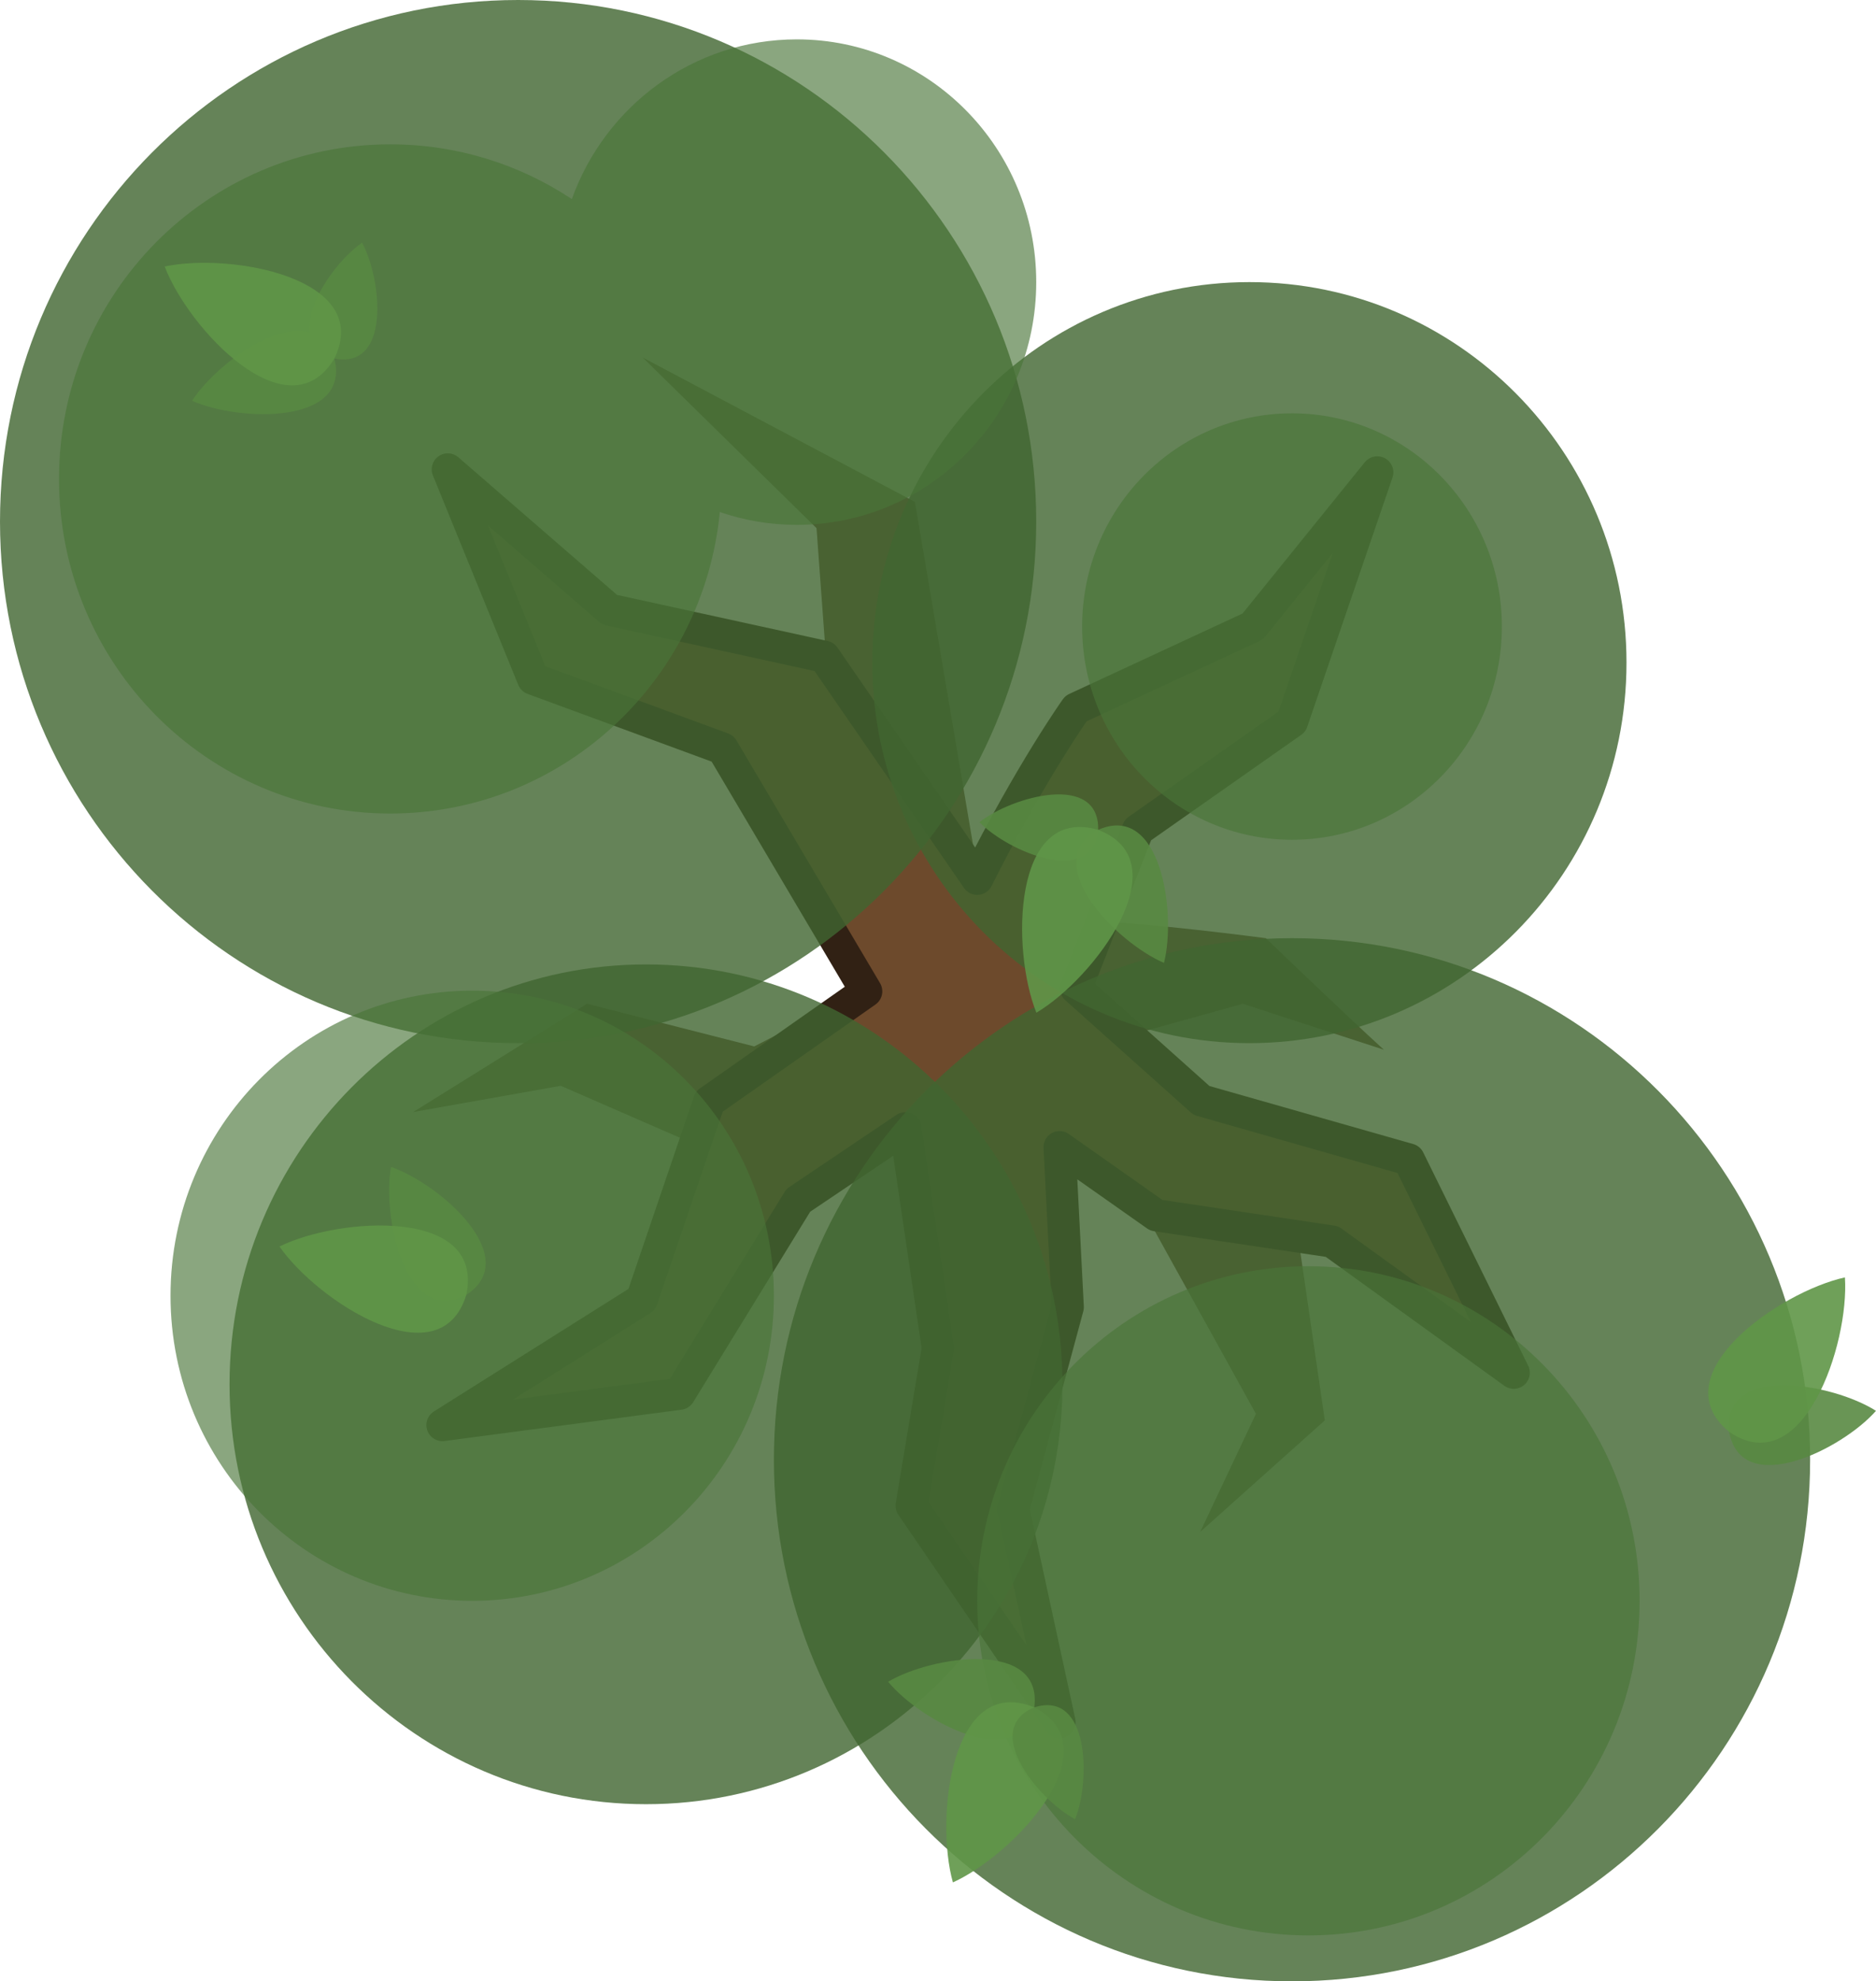 <?xml version="1.0" encoding="UTF-8" standalone="no"?>
<svg
   width="520.942"
   height="550"
   viewBox="0 0 520.942 550"
   fill="none"
   version="1.1"
   id="svg48"
   sodipodi:docname="oak_tree_2.svg"
   inkscape:version="1.1.2 (0a00cf5339, 2022-02-04)"
   xmlns:inkscape="http://www.inkscape.org/namespaces/inkscape"
   xmlns:sodipodi="http://sodipodi.sourceforge.net/DTD/sodipodi-0.dtd"
   xmlns="http://www.w3.org/2000/svg"
   xmlns:svg="http://www.w3.org/2000/svg">
  <defs
     id="defs52" />
  <sodipodi:namedview
     id="namedview50"
     pagecolor="#505050"
     bordercolor="#ffffff"
     borderopacity="1"
     inkscape:pageshadow="0"
     inkscape:pageopacity="0"
     inkscape:pagecheckerboard="1"
     showgrid="false"
     width="520.942px"
     inkscape:zoom="2.0393708"
     inkscape:cx="152.49802"
     inkscape:cy="256.45165"
     inkscape:window-width="2560"
     inkscape:window-height="1372"
     inkscape:window-x="0"
     inkscape:window-y="0"
     inkscape:window-maximized="1"
     inkscape:current-layer="svg48"
     height="604.001px"
     inkscape:showpageshadow="2"
     inkscape:deskcolor="#505050" />
  <path
     d="m 351.49,260.43 c 0,0 -34.603,-4.553 -47.351,-4.553 l -32.781,-14.57 -17.301,-101.987 -75.579,-40.066 48.262,47.351 2.732,37.334 11.838,90.149 -31.871,16.391 -46.44,-11.838 -48.262,30.05 40.977,-7.285 35.513,15.48 60.099,-5.464 43.709,5.464 25.497,24.586 28.228,50.993 -15.48,32.781 34.603,-30.96 -7.285,-50.083 -48.262,-56.457 32.781,-9.106 39.156,12.748 c -9.713,-8.802 -32.781,-30.96 -32.781,-30.96 z"
     fill="#5b3e24"
     id="path2"
     style="opacity:0.9;stroke-width:1.821" />
  <path
     d="m 251.419,313.179 -29.736,20.019 -32.993,53.696 -65.823,8.693 55.364,-34.865 18.698,-54.938 43.608,-30.592 -39.891,-67.413 -52.598,-19.348 -23.699,-58.127 44.932,38.955 59.586,13.038 42.492,61.651 c 14.894,-29.7 27.424,-47.258 27.424,-47.258 l 49.065,-22.765 34.603,-42.798 -23.675,69.205 -42.798,30.05 -17.194,43.936 34.858,31.162 57.564,16.391 29.139,59.189 -50.468,-36.424 -48.786,-7.285 -26.866,-18.911 2.28,44.408 -15.129,56.027 12.848,59.189 -41.077,-60.099 7.285,-43.709 z"
     fill="#6d4a2c"
     stroke="#1b1917"
     stroke-width="11.012"
     stroke-miterlimit="16"
     stroke-linejoin="round"
     id="path4"
     style="stroke:#312114;stroke-width:8.93;stroke-miterlimit:16;stroke-dasharray:none;stroke-opacity:1" />
  <path
     opacity="0.95"
     d="M 214.901,405.215 C 214.901,485.178 279.316,550 358.775,550 438.234,550 502.649,485.178 502.649,405.215 c 0,-79.963 -64.415,-144.785 -143.874,-144.785 -79.459,0 -143.874,64.822 -143.874,144.785 z"
     fill="#3a4f3f"
     id="path6"
     style="fill:#416631;fill-opacity:0.851;stroke-width:1.821" />
  <path
     opacity="0.95"
     d="m -7.5e-6,144.785 c 0,79.963 64.416,144.785 143.874,144.785 79.459,0 143.874,-64.822 143.874,-144.785 C 287.748,64.822 223.333,0 143.874,0 64.416,0 -7.5e-6,64.822 -7.5e-6,144.785 Z"
     fill="#3a4f3f"
     id="path8"
     style="fill:#416631;fill-opacity:0.851;stroke-width:1.821" />
  <path
     opacity="0.95"
     d="m 63.742,384.272 c 0,64.372 51.776,116.556 115.646,116.556 63.869,0 115.646,-52.184 115.646,-116.556 0,-64.372 -51.776,-116.556 -115.646,-116.556 -63.869,0 -115.646,52.184 -115.646,116.556 z"
     fill="#3a4f3f"
     id="path10"
     style="fill:#416631;fill-opacity:0.851;stroke-width:1.821" />
  <path
     opacity="0.85"
     d="m 271.358,444.371 c 0,51.298 41.177,92.881 91.97,92.881 50.794,0 91.97,-41.583 91.97,-92.881 0,-51.296 -41.176,-92.881 -91.97,-92.881 -50.793,0 -91.97,41.585 -91.97,92.881 z"
     fill="#485e52"
     id="path12"
     style="opacity:0.8;fill:#4a7538;fill-opacity:0.804;stroke-width:1.821" />
  <path
     opacity="0.95"
     d="m 242.219,183.94 c 0,58.338 46.885,105.629 104.719,105.629 57.834,0 104.719,-47.291 104.719,-105.629 0,-58.337 -46.884,-105.629 -104.719,-105.629 -57.834,0 -104.719,47.292 -104.719,105.629 z"
     fill="#3a4f3f"
     id="path14"
     style="fill:#416631;fill-opacity:0.851;stroke-width:1.821" />
  <path
     opacity="0.85"
     d="m 47.351,359.685 c 0,46.77 37.507,84.685 83.775,84.685 46.267,0 83.775,-37.915 83.775,-84.685 C 214.901,312.915 177.393,275 131.126,275 84.858,275 47.351,312.915 47.351,359.685 Z"
     fill="#485e52"
     id="path16"
     style="opacity:0.8;fill:#4a7538;fill-opacity:0.804;stroke-width:1.821" />
  <path
     opacity="0.85"
     d="m 300.497,173.924 c 0,32.689 26.092,59.189 58.278,59.189 32.186,0 58.278,-26.5 58.278,-59.189 0,-32.689 -26.092,-59.189 -58.278,-59.189 -32.186,0 -58.278,26.5 -58.278,59.189 z"
     fill="#485e52"
     id="path18"
     style="opacity:0.8;fill:#4a7538;fill-opacity:0.804;stroke-width:1.821" />
  <path
     opacity="0.85"
     fill-rule="evenodd"
     clip-rule="evenodd"
     d="m 199.887,142.132 c 6.713,2.311 13.907,3.564 21.388,3.564 36.712,0 66.474,-30.169 66.474,-67.384 0,-37.215 -29.762,-67.384 -66.474,-67.384 -28.726,0 -53.195,18.471 -62.483,44.335 -14.48,-9.607 -31.809,-15.196 -50.431,-15.196 -50.793,0 -91.97,41.584 -91.97,92.881 0,51.297 41.177,92.881 91.97,92.881 47.724,0 86.96,-36.712 91.526,-83.696 z"
     fill="#485e52"
     id="path20"
     style="opacity:0.8;fill:#4a7538;fill-opacity:0.804;stroke-width:1.821" />
  <path
     d="m 246.626,466.841 c 9.073,11.011 36.466,25.712 40.582,7.108 2.457,-18.895 -28.303,-14.386 -40.58,-7.117 l -0.007,-0.002 c 0,0.002 0.005,0.009 0.005,0.011 z"
     fill="#5f926a"
     id="path22"
     style="fill:#588a42;fill-opacity:0.895;stroke-width:1.821" />
  <path
     d="m 264.612,522.547 0.007,-0.013 c 16.932,-7.671 44.667,-37.11 22.588,-48.586 -23,-9.49 -27.642,30.691 -22.599,48.582 l -0.006,0.011 c 0.002,-0.002 0.006,-0.004 0.007,-0.004 0,0.004 0.002,0.005 0.002,0.009 z"
     fill="#587e60"
     id="path24"
     style="fill:#609648;fill-opacity:0.899;stroke-width:1.821" />
  <path
     d="m 298.548,504.995 -0.004,-0.007 c 4.333,-10.836 3.897,-35.881 -11.335,-31.039 -14.772,6.112 1.034,25.546 11.33,31.04 l 0.002,0.007 c -0.002,0.002 0,-0.002 0,0 0.002,0 0.004,-0.004 0.007,-0.002 z"
     fill="#77a37a"
     id="path26"
     style="fill:#588a42;fill-opacity:0.895;stroke-width:1.821" />
  <path
     d="m 108.576,323.946 c -2.499,14.047 4.072,44.433 20.904,35.504 15.977,-10.381 -7.401,-30.875 -20.895,-35.51 l -0.006,-0.005 c 0,0.002 -0.002,0.009 -0.004,0.011 z"
     fill="#77a37a"
     id="path28"
     style="fill:#588a42;fill-opacity:0.895;stroke-width:1.821" />
  <path
     d="m 77.596,346.019 0.013,0.004 c 10.607,15.265 44.579,37.216 51.871,13.428 5.172,-24.338 -35.185,-21.636 -51.869,-13.439 l -0.013,-0.004 c 0.002,0.002 0.005,0.006 0.005,0.006 -0.004,0.002 -0.005,0.004 -0.007,0.005 z"
     fill="#5f926a"
     id="path30"
     style="fill:#609648;fill-opacity:0.899;stroke-width:1.821" />
  <path
     d="m 323.216,267.285 c -13.122,-5.6 -34.95,-27.735 -18.263,-36.93 17.434,-7.685 21.783,23.096 18.272,36.926 l 0.004,0.006 c -0.004,0 -0.009,-0.002 -0.013,-0.002 z"
     fill="#5f926a"
     id="path32"
     style="fill:#588a42;fill-opacity:0.895;stroke-width:1.821" />
  <path
     d="m 271.97,228.23 h 0.007 c 9.175,-7.212 33.326,-13.857 32.976,2.124 -1.699,15.895 -24.801,6.21 -32.976,-2.116 0,-0.002 -0.006,-0.005 -0.007,-0.007 z"
     fill="#77a37a"
     id="path34"
     style="fill:#588a42;fill-opacity:0.895;stroke-width:1.821" />
  <path
     d="m 287.783,281.123 0.006,-0.015 c -6.964,-17.234 -6.733,-57.681 17.167,-50.757 23.197,8.999 -1.162,41.288 -17.156,50.76 l -0.006,0.015 c 0,-0.002 -0.002,-0.007 -0.002,-0.007 -0.004,0.004 -0.007,0.004 -0.009,0.004 z"
     fill="#587e60"
     id="path36"
     style="fill:#609648;fill-opacity:0.901;stroke-width:1.821" />
  <path
     d="M 53.352,111.246 C 61.099,99.264 86.62,81.511 92.846,99.518 c 4.615,18.486 -26.46,17.544 -39.493,11.736 l -0.005,0.002 c 0,-0.002 0.004,-0.008 0.004,-0.011 z"
     fill="#5f926a"
     id="path38"
     style="fill:#588a42;fill-opacity:0.895;stroke-width:1.821" />
  <path
     d="m 100.543,67.375 -0.002,0.008 c 5.549,10.266 7.997,35.195 -7.693,32.135 -15.375,-4.373 -1.909,-25.495 7.685,-32.137 0.002,-7.29e-4 0.007,-0.004 0.009,-0.006 z"
     fill="#77a37a"
     id="path40"
     style="fill:#588a42;fill-opacity:0.895;stroke-width:1.821" />
  <path
     d="m 45.732,73.976 0.013,0.008 C 63.911,70.047 103.731,77.145 92.85,99.52 80.043,120.853 52.359,91.364 45.741,73.994 l -0.015,-0.008 c 0.002,1.83e-4 0.007,-5.45e-4 0.007,-9.09e-4 -0.002,-0.004 -0.002,-0.007 -0.002,-0.009 z"
     fill="#587e60"
     id="path42"
     style="fill:#609648;fill-opacity:0.899;stroke-width:1.821" />
  <path
     d="m 520.933,391.631 c -12.039,-7.656 -42.639,-13.144 -40.787,5.819 3.519,18.726 31.367,4.906 40.788,-5.81 h 0.008 c -0.002,-0.002 -0.009,-0.006 -0.01,-0.009 z"
     fill="#77a37a"
     id="path44"
     style="fill:#588a42;fill-opacity:0.895;stroke-width:1.821" />
  <path
     d="m 512.312,354.581 -0.008,0.011 c -18.153,4.001 -51.381,27.063 -32.157,42.858 20.538,14.045 33.397,-24.304 32.166,-42.851 l 0.008,-0.011 c -0.002,0.002 -0.006,0.002 -0.008,0.002 7.2e-4,-0.004 -1.8e-4,-0.006 -9.9e-4,-0.009 z"
     fill="#5f926a"
     id="path46"
     style="fill:#609648;fill-opacity:0.899;stroke-width:1.821" />
</svg>
